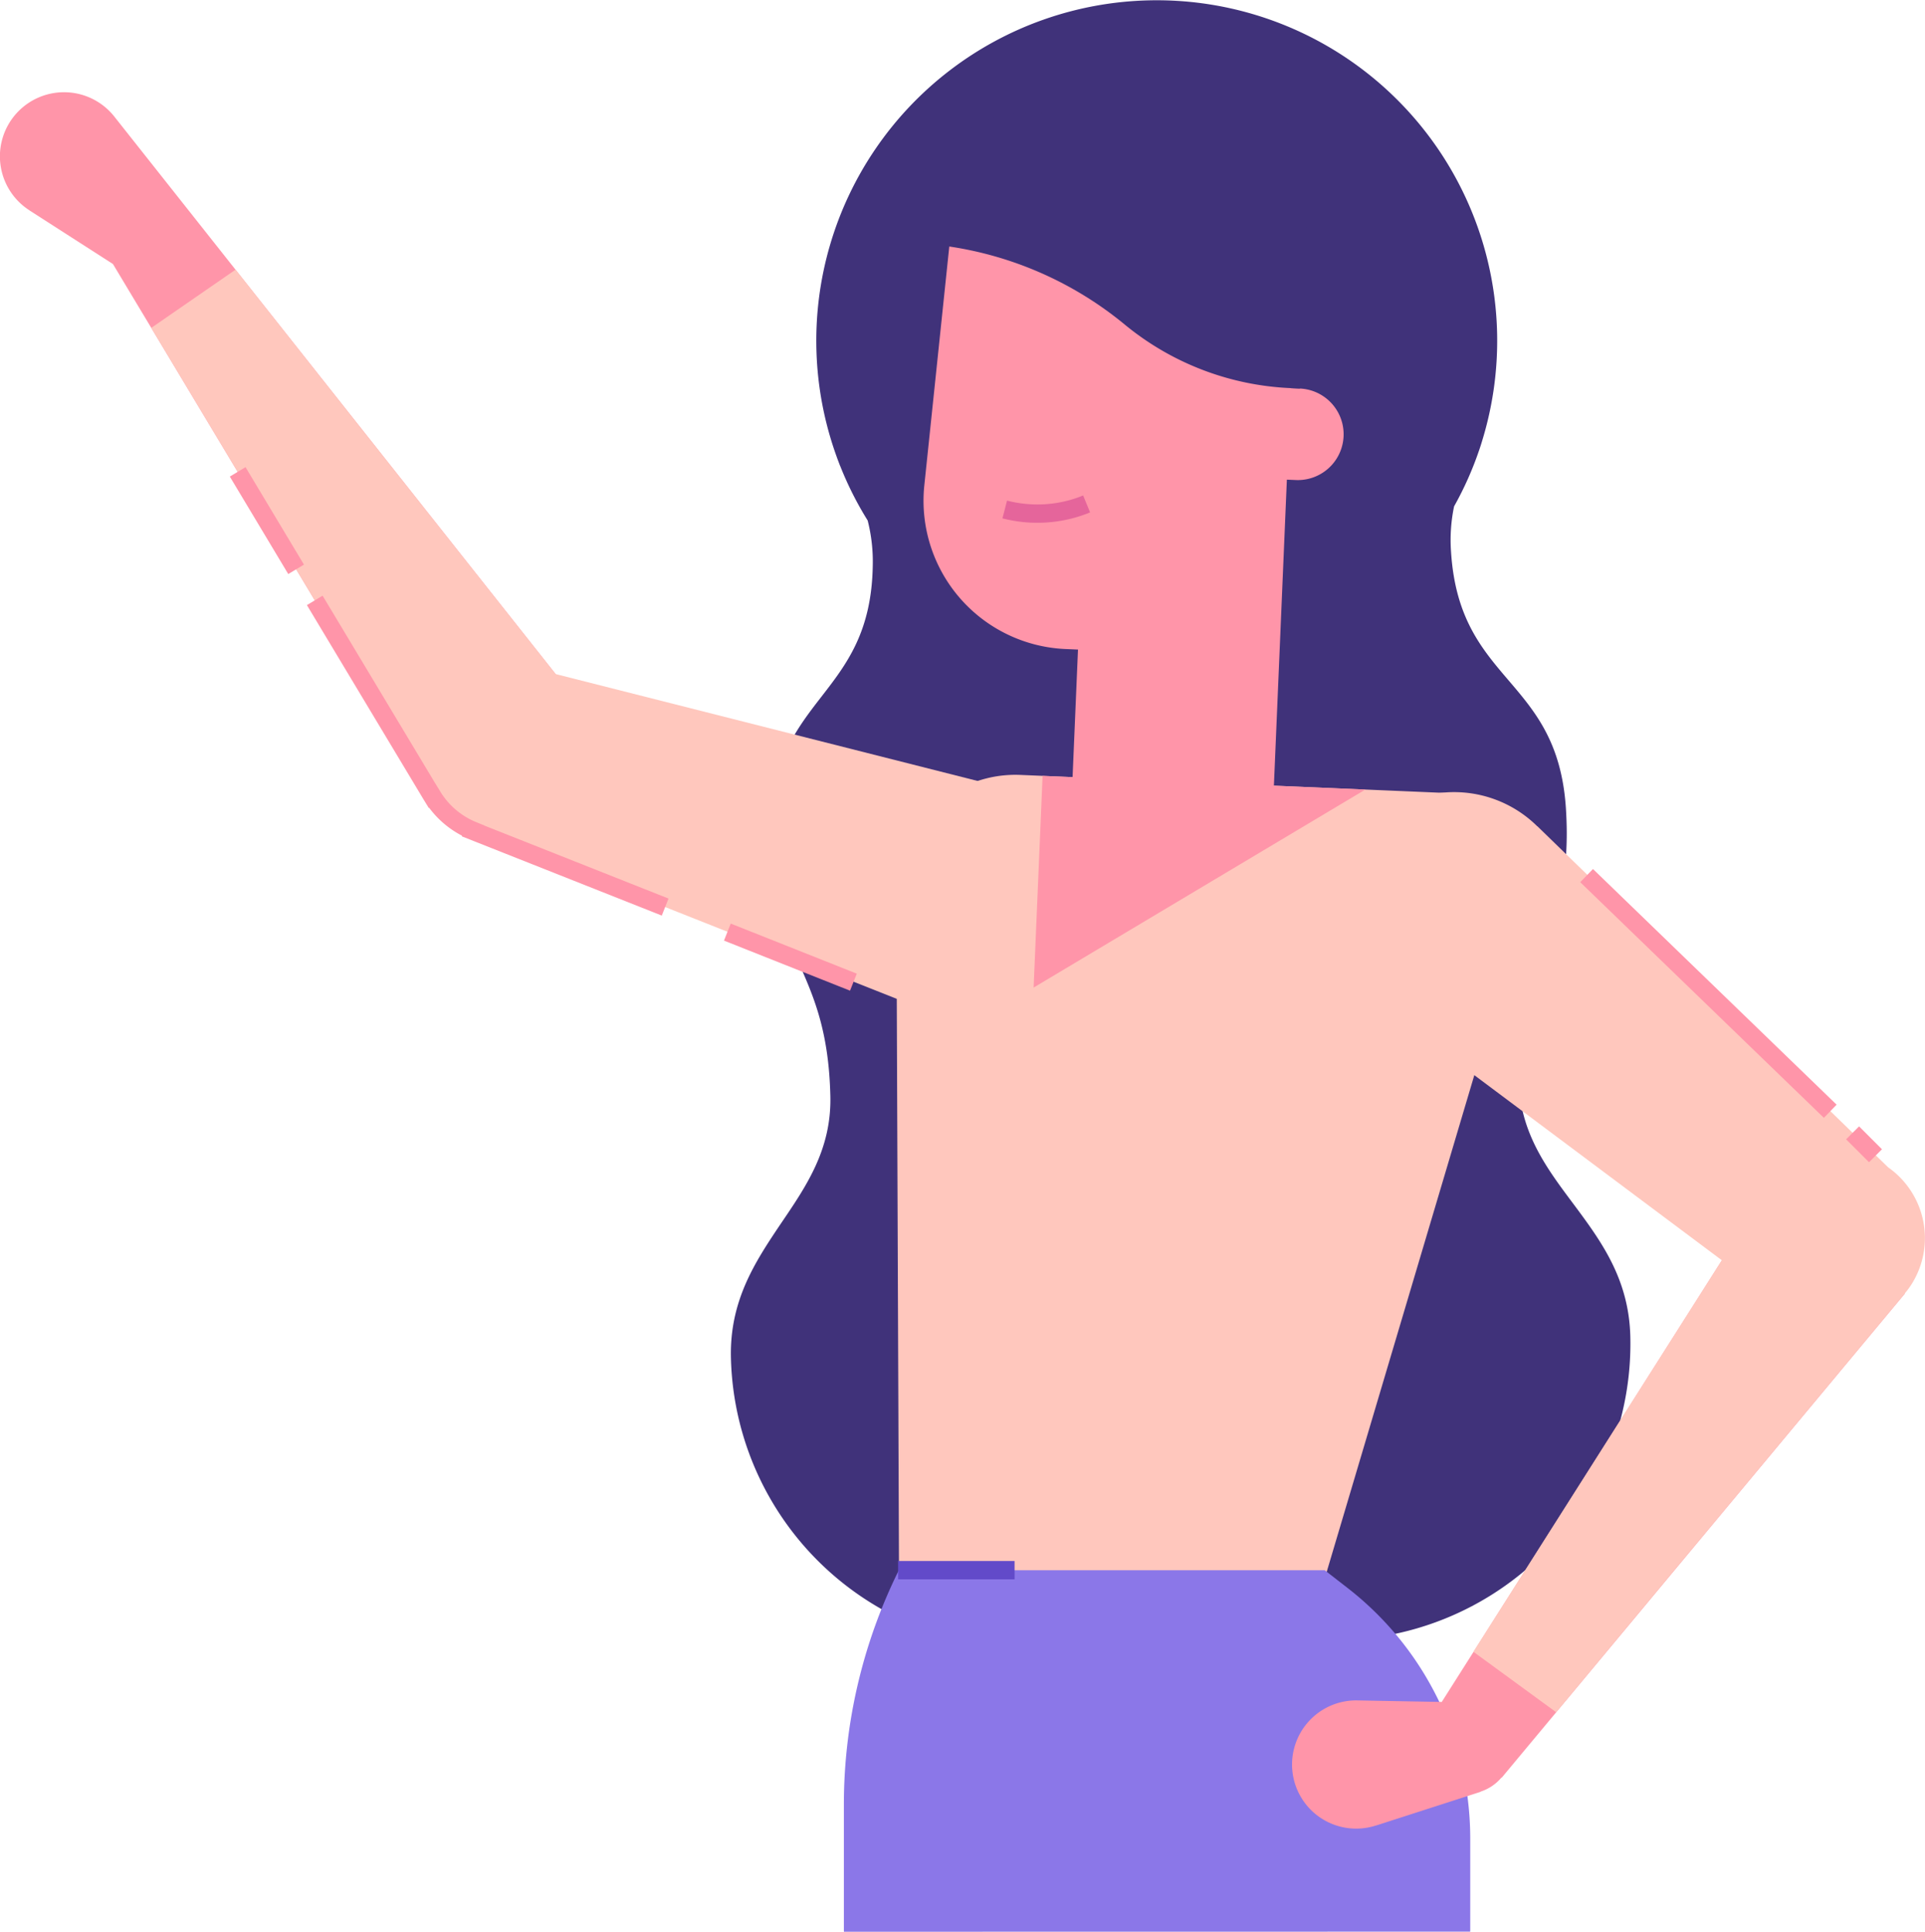 <svg xmlns="http://www.w3.org/2000/svg" width="210.172" height="210.89" viewBox="0 0 210.172 210.89">
  <g id="Grupo_11849" data-name="Grupo 11849" transform="translate(-2413.234 -3617.538)">
    <path id="Trazado_10088" data-name="Trazado 10088" d="M2585.133,3749.131c-2.978-3.981-5.954-7.866-6.093-13.726-.342-14.442,6.083-15.152,5.162-29.58s-11.621-13.606-12.542-28.033a17.9,17.9,0,0,1,.332-4.972,36.487,36.487,0,0,0,2.708-6.056c.13-.367.25-.746.359-1.112a37.17,37.17,0,1,0-70.505,1.672c.127.362.264.712.4,1.073l.011.011a36.94,36.94,0,0,0,3,5.953,18.173,18.173,0,0,1,.557,4.928c-.236,14.456-10.952,14.142-11.188,28.6s6.216,14.86,6.558,29.3c.14,5.861-2.649,9.882-5.445,14-2.775,4.128-5.558,8.354-5.41,14.589A32.389,32.389,0,0,0,2526.2,3797.4l33.426-.793a32.381,32.381,0,0,0,31.607-33.155C2591.081,3757.212,2588.1,3753.123,2585.133,3749.131Z" fill="#40327a"/>
    <g id="Grupo_11848" data-name="Grupo 11848">
      <path id="Trazado_10089" data-name="Trazado 10089" d="M2416.451,3640.51l9.114,5.853,34.8,57.986,15.513-10.715-42.707-53.952h0l-7.448-9.408a7,7,0,1,0-9.268,10.231Z" fill="#ff95a9"/>
      <path id="Trazado_10090" data-name="Trazado 10090" d="M2461.065,3705.36a9.39,9.39,0,0,0,3.822,2.873l-.007.021,51.017,20.217,0-.012a13.136,13.136,0,0,0,1.61.534,13,13,0,1,0,6.382-25.2h0L2473.9,3691.13l-34.949-44.15-9.2,6.355,30.613,51.014.012-.008A9.452,9.452,0,0,0,2461.065,3705.36Z" fill="#ffc7bd"/>
      <path id="Trazado_10091" data-name="Trazado 10091" d="M2446.741,3683.6l1.715-1.028,12.223,20.367h0l.551.893a8.225,8.225,0,0,0,4.036,3.48l.847.346,0,.011,20.111,7.97-.737,1.859-21.831-8.651.022-.07a10.444,10.444,0,0,1-3.393-2.792c-.064-.081-.128-.165-.191-.251l-.037.025-.55-.892Z" fill="#ff95a9"/>
      <rect id="Rectángulo_4938" data-name="Rectángulo 4938" width="2" height="12.406" transform="translate(2438.326 3669.569) rotate(-30.943)" fill="#ff95a9"/>
      <rect id="Rectángulo_4939" data-name="Rectángulo 4939" width="2" height="14.813" transform="matrix(0.369, -0.929, 0.929, 0.369, 2492.279, 3720.23)" fill="#ff95a9"/>
    </g>
    <path id="Trazado_10092" data-name="Trazado 10092" d="M2511.382,3787.98l-.282-72.8a13,13,0,0,1,13.551-13.039l48.3,2.048a8,8,0,0,1,7.33,10.272l-22.435,75.487h0a23.251,23.251,0,1,1-46.46-1.97Z" fill="#ffc7bd"/>
    <path id="Trazado_10093" data-name="Trazado 10093" d="M2573.747,3828.428c0-.057.008-.112.008-.168v-10a34.631,34.631,0,0,0-13.381-27.344l-2.506-1.947h-46.5a57.645,57.645,0,0,0-6,25.6v13.7c0,.057.008.112.009.169Z" fill="#8b77e8"/>
    <path id="Trazado_10094" data-name="Trazado 10094" d="M2514.152,3670.522l3.26-31.194,37.546,1.592-.8,18.994,1,.043a5,5,0,0,1-.423,9.991l-1-.042-.269,6.344-.464,10.957-.093,2.181-.59,13.928h0l9.984.423-36.219,21.619.98-23.113,3.274.139h0l.591-13.928-1.339-.057A16.206,16.206,0,0,1,2514.152,3670.522Z" fill="#ff95a9"/>
    <path id="Trazado_10095" data-name="Trazado 10095" d="M2561.443,3803.182l9.2.17,35.345-55.712,15.228,11.116-44.029,52.87-.026-.018a4.974,4.974,0,0,1-2.276,1.533l0,.022-11.421,3.682v-.007a7,7,0,1,1-2.019-13.656Z" fill="#ff95a9"/>
    <path id="Trazado_10096" data-name="Trazado 10096" d="M2561.6,3709.268a12.915,12.915,0,0,1,19.477-1.515l.009-.01,38.3,37.244a9.438,9.438,0,0,1,2.545,12.774,9.3,9.3,0,0,1-.732.988l.011.008-38.075,45.717-9.033-6.6,27.121-42.748-37-27.667h0A13,13,0,0,1,2561.6,3709.268Z" fill="#ffc7bd"/>
    <rect id="Rectángulo_4940" data-name="Rectángulo 4940" width="2" height="37.007" transform="translate(2585.765 3713.852) rotate(-45.956)" fill="#ff95a9"/>
    <rect id="Rectángulo_4941" data-name="Rectángulo 4941" width="2" height="3.536" transform="translate(2614.793 3741.925) rotate(-44.998)" fill="#ff95a9"/>
    <rect id="Rectángulo_4942" data-name="Rectángulo 4942" width="12.717" height="2" transform="translate(2511.288 3787.963)" fill="#624ac9"/>
    <path id="Trazado_10097" data-name="Trazado 10097" d="M2554.153,3659.915l1,.042,1.224-28.859-29.74-1.261a14.234,14.234,0,0,0-14.824,13.618l-.024.566,1,.042a39.128,39.128,0,0,1,23.234,8.9h0a30.537,30.537,0,0,0,18.131,6.948Z" fill="#40327a"/>
    <path id="Trazado_10098" data-name="Trazado 10098" d="M2526.51,3674.612a15.028,15.028,0,0,0,5.74-1.132l-.759-1.85a13.01,13.01,0,0,1-5.666.964,13.224,13.224,0,0,1-2.643-.4l-.5,1.937a15.289,15.289,0,0,0,3.042.463Q2526.119,3674.611,2526.51,3674.612Z" fill="#e5659b"/>
  </g>
</svg>
